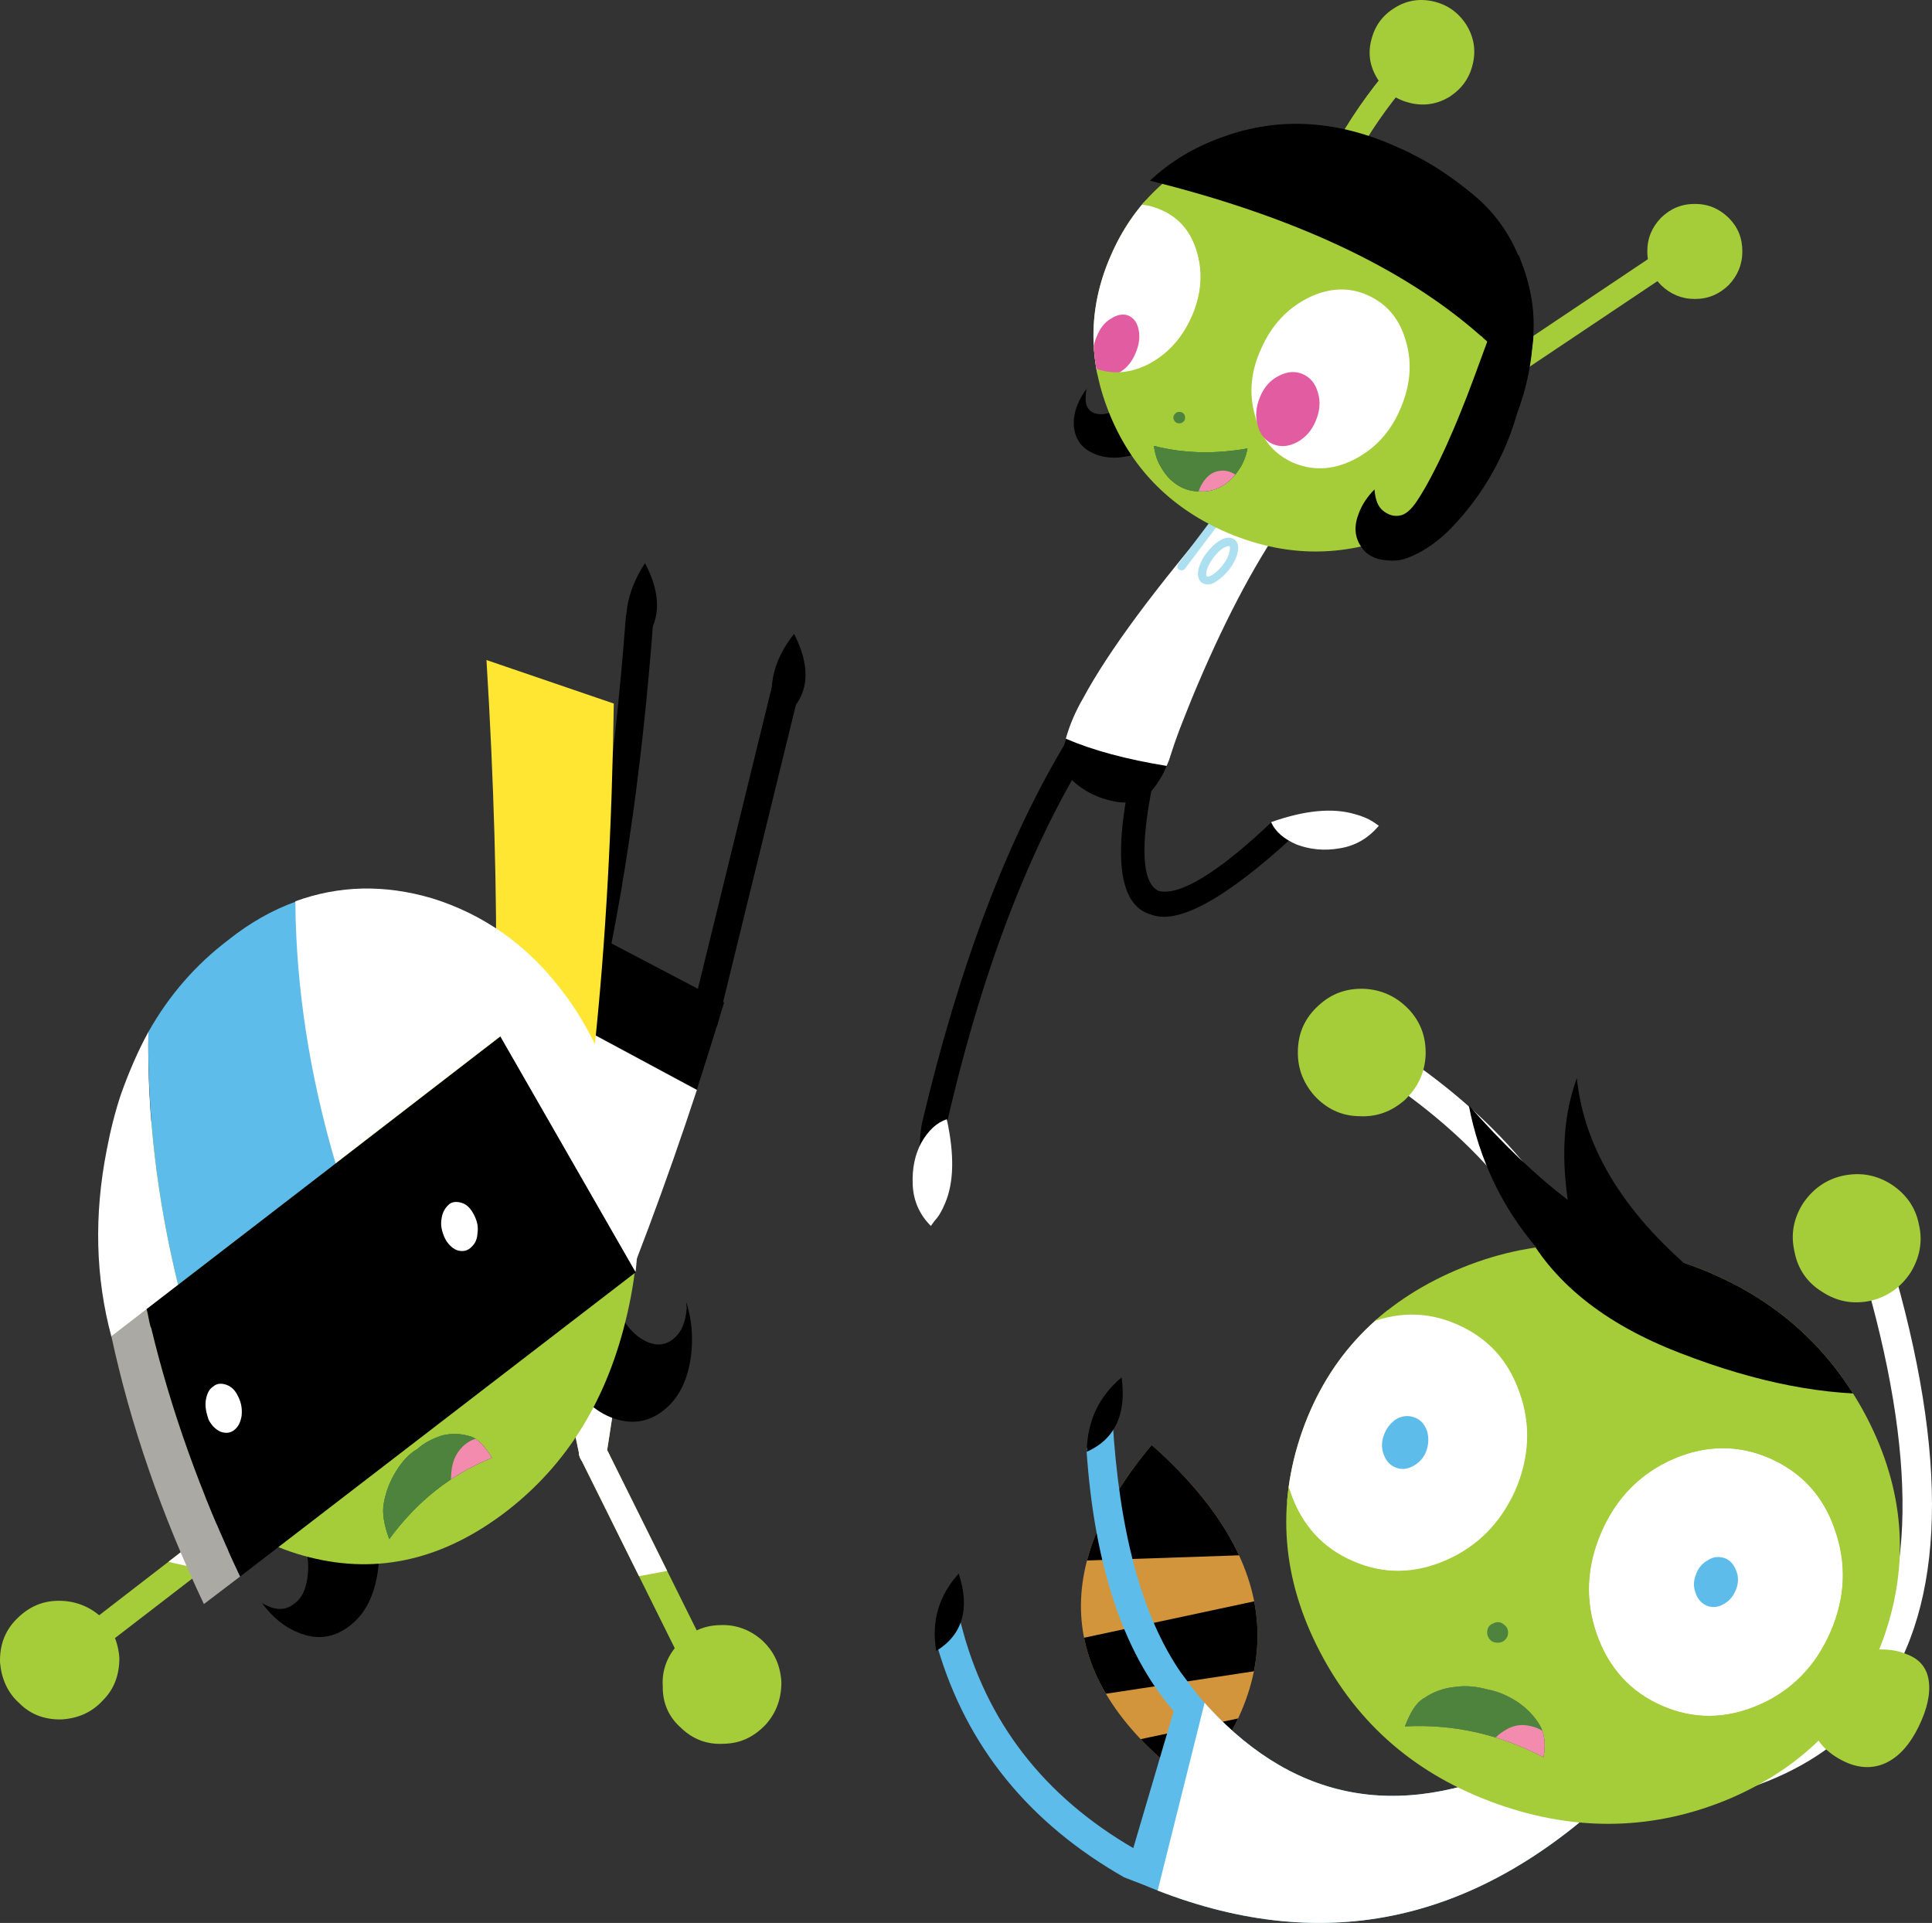 <svg xmlns="http://www.w3.org/2000/svg" xmlns:xlink="http://www.w3.org/1999/xlink" width="532.589" height="530.013"><rect width="100%" height="100%" fill="#333333" stroke="none"/><path d="M317.49 398.247c34.5 30.7 38.4 62.2 11.7 93.9-37.2-27.2-41.2-58.6-11.7-93.9z" fill="#d3953b"/><g transform="translate(257.69 272.547)"><defs><path d="M59.8 125.7c34.5 30.7 38.4 62.2 11.7 93.9-37.2-27.2-41.2-58.6-11.7-93.9z" id="a"/></defs><clipPath id="b"><use overflow="visible" xlink:href="#a" width="100%" height="100%"/></clipPath><g clip-path="url(#b)"><path d="M28.7 197.1l2-16 70.1-15-2.9 20.5-69.2 10.5zm77.1-.7l-8.1 27.3-46.5 7.8-15.6-20.2 70.2-14.9zm-12.7-80.1l3.8 39.4-73.5 2.5 8.4-37.7 61.3-4.2z"/></g></g><path d="M402.29 482.547c-.8 0-1.7-.2-2.4-.8-1.8-1.3-2.3-3.9-1-5.7 28.8-40.4 40.6-76.6 35.2-107.6-4.5-26.1-21.5-49.6-50.4-69.7-1.9-1.3-2.3-3.9-1-5.7 1.3-1.9 3.9-2.3 5.7-1 30.8 21.4 48.9 46.6 53.8 75 5.8 33.3-6.6 71.6-36.7 113.8-.6 1.1-1.9 1.7-3.2 1.7z" fill="#fff"/><path d="M374.49 307.647c4.9.3 9-1.2 12.7-4.4 3.5-3.3 5.5-7.3 5.8-12.2.2-4.9-1.2-9.1-4.5-12.7-3.3-3.5-7.3-5.5-12.3-5.8-4.8-.2-9 1.2-12.6 4.5-3.7 3.3-5.6 7.3-5.8 12.2-.2 4.9 1.3 9 4.5 12.7 3.3 3.6 7.4 5.6 12.2 5.7z" fill="#a5cd39"/><path d="M299.49 399.347c2.2 33.1 10.7 57.8 25.4 73.8l9.1-1c-4-5.2-6.8-8.9-8.5-11.2-10.8-15.7-17-39-18.8-69.7l-5.4 5.1c-.4.8-.9 1.7-1.8 3z" fill="#5ebcea"/><path d="M309.19 379.647c-6.2 5.2-9.5 12-9.6 20.5 7.7-3.4 11-10.3 9.6-20.5z"/><path d="M309.89 517.447c7.6 3 11.7 4.1 12.4 3.4l-4.7-8.6c-26.2-13.7-43.2-33.5-51.2-59.4-.4-1.2-1.1-3.9-2.1-7.6l-4.9 5.8c-.2.8-.5 1.9-.9 3.1 8 27.2 25.1 48.3 51.4 63.3z" fill="#5ebcea"/><path d="M264.29 433.747c-5.5 6-7.6 13.2-6.2 21.3 7.2-4.4 9.4-11.6 6.2-21.3z"/><path d="M439.29 499.047l-26-10.1c-34.2 13.4-63.2 4.5-87-26.6l-16.2 54.9c47.2 21.7 90.2 15.8 129.2-18.2z" fill="#5ebcea"/><g transform="translate(257.69 272.547)"><defs><path d="M181.6 226.5l-26-10.1c-34.2 13.4-63.2 4.5-87-26.6l-16.2 54.9c47.2 21.7 90.2 15.8 129.2-18.2z" id="c"/></defs><clipPath id="d"><use overflow="visible" xlink:href="#c" width="100%" height="100%"/></clipPath><g clip-path="url(#d)"><path d="M54.9 274.7l168.5-27.3-58.6-65.5L81 170.3 54.9 274.7z" fill="#fff"/></g></g><path d="M438.19 499.047c-3.7 0-7.6-.1-11.5-.3-2.3-.1-4-2.1-3.9-4.3.1-2.3 2.1-4 4.3-3.9 39.7 2.1 67.6-6.5 82.8-25.6 17.7-22.1 19.3-59.5 4.7-111.1-.6-2.2.7-4.5 2.8-5.1 2.2-.6 4.5.7 5.1 2.8 15.3 54.3 13.2 94.1-6.2 118.4-15.4 19.4-41.6 29.1-78.1 29.1z" fill="#fff"/><path d="M386.99 411.447c-.3 4.9-2.2 8.7-5.7 11.2-3.5 2.6-7.7 3.5-12.7 2.5-4.9-.8-8.3-3.3-10.1-7-1.8-3.7-2-8.2-.7-13.6 1.2-5.3 3.2-9.2 5.8-11.7 2.6-2.3 5.8-3 9.4-1.8 3.7 1.2 7.1 3.6 10.1 7.3 2.8 3.9 4.2 8.2 3.9 13.1z" fill="#a5cd39"/><path d="M358.99 394.447c-7.2 20.6-5.6 40.8 4.9 60.9s26.7 34 48.9 41.9c22 7.8 43.6 7.2 64.3-1.6 20.8-9 34.9-23.8 42.2-44.3 7.2-20.5 5.7-40.8-4.8-60.9-10.5-20-26.8-34-48.9-41.9-22.1-7.9-43.6-7.3-64.3 1.6-20.9 9-35 23.7-42.3 44.3z" fill="#a5cd39"/><path d="M501.79 462.747c-2.8 3.9-3.7 8.1-2.6 12.3 1.1 4.3 3.8 7.6 8.3 10 4.4 2.4 8.6 2.6 12.3.9 3.7-1.7 6.7-5.1 9.1-10 2.4-4.9 3.3-9.1 2.8-12.7-.5-3.5-2.5-6-6.1-7.3-3.5-1.5-7.7-1.7-12.4-.7s-8.5 3.4-11.4 7.5z" fill="#a5cd39"/><g transform="translate(257.69 272.547)"><defs><path d="M101.3 121.9c-7.2 20.6-5.6 40.8 4.9 60.9s26.7 34 48.9 41.9c22 7.8 43.6 7.2 64.3-1.6 20.8-9 34.9-23.8 42.2-44.3 7.2-20.5 5.7-40.8-4.8-60.9-10.5-20-26.8-34-48.9-41.9-22.1-7.9-43.6-7.3-64.3 1.6-20.9 9-35 23.7-42.3 44.3z" id="e"/></defs><clipPath id="f"><use overflow="visible" xlink:href="#e" width="100%" height="100%"/></clipPath><path d="M162.2 65.5c7.8 15.1 22.2 26.8 43.3 34.9 21.1 8.2 40.3 11.9 57.6 11.2 17.3-.8 27.6-5.8 30.8-14.9 3.3-9.2-1.5-19.9-14.1-32.1-12.7-12.3-29.6-22.5-50.8-30.5-21.1-8.1-40.4-11.8-57.6-11-17.4.8-25.1 4.3-23.4 10.4 1.6 6.2 6.3 16.9 14.2 32z" clip-path="url(#f)"/></g><path d="M487.89 401.947c-8.7-3.8-17.7-3.7-26.6.2-9.1 3.9-15.8 10.7-19.9 20.1-4.1 9.5-4.5 18.9-1.2 28.2 3.2 9.4 9.3 16 17.9 19.7 8.7 3.9 17.7 3.7 26.7-.2 9-3.9 15.7-10.7 19.8-20.1 4.1-9.4 4.5-18.8 1.2-28.2-3.1-9.3-9.1-15.8-17.9-19.7z" fill="#fff"/><path d="M467.49 434.047c-.7 1.8-.7 3.5 0 5.2.6 1.7 1.7 2.8 3.2 3.4 1.5.5 3 .4 4.6-.6 1.6-.9 2.6-2.2 3.3-4 .7-1.8.7-3.5 0-5.2-.7-1.7-1.6-2.8-3.2-3.4-1.6-.5-3.1-.4-4.6.6-1.6.9-2.7 2.2-3.3 4z" fill="#5ebcea"/><path d="M460.59 400.447c-9.5 4.1-16.4 11.3-20.8 21.1-4.3 9.9-4.7 19.8-1.3 29.6 3.5 9.9 9.8 16.7 18.9 20.7 9.1 4 18.5 3.9 28-.2 9.5-4.2 16.4-11.3 20.8-21.1 4.3-10 4.8-19.8 1.3-29.6-3.4-9.8-9.8-16.8-18.9-20.7-9.1-4.1-18.5-3.9-28 .2zm44 49.4c-4.1 9.5-10.7 16.3-19.7 20.1-9 3.9-18 4-26.7.2s-14.7-10.4-18-19.7c-3.3-9.3-2.8-18.8 1.3-28.2 4.1-9.4 10.7-16.1 19.7-20.1 9.1-3.9 18-4 26.7-.2 8.8 3.9 14.7 10.4 18 19.7 3.3 9.4 2.8 18.8-1.3 28.2z" fill="#a5cd39"/><path d="M410.09 449.047c-.2.7-.2 1.5.2 2.2.3.7.9 1.2 1.6 1.4.8.2 1.5.2 2.2-.1.7-.3 1.2-.9 1.5-1.6.2-.7.2-1.5-.1-2.1-.3-.7-1-1.2-1.7-1.6-.7-.2-1.5-.2-2.1.2-.9.3-1.4.9-1.6 1.6z" fill="#4d833c"/><path d="M387.29 475.847c13.2-.7 25.9 2.1 38.2 8.5.7-3.8.2-6.7-1-8.8-1.6-2.7-3.8-4.9-6.4-6.6-2.5-1.6-5.3-2.8-8.1-3.3-2.9-.8-5.8-1.1-8.7-.7-3.2.3-6.1 1.3-8.7 3.1-2.2 1.2-3.8 3.9-5.3 7.8z" fill="#778664"/><path d="M387.29 475.847c13.2-.7 25.9 2.1 38.2 8.5.7-3.8.2-6.7-1-8.8-1.6-2.7-3.8-4.9-6.4-6.6-2.5-1.6-5.3-2.8-8.1-3.3-2.9-.8-5.8-1.1-8.7-.7-3.2.3-6.1 1.3-8.7 3.1-2.2 1.2-3.8 3.9-5.3 7.8z" fill="#778664"/><path d="M387.29 475.847c13.2-.7 25.9 2.1 38.2 8.5.7-3.8.2-6.7-1-8.8-1.6-2.7-3.8-4.9-6.4-6.6-2.5-1.6-5.3-2.8-8.1-3.3-2.9-.8-5.8-1.1-8.7-.7-3.2.3-6.1 1.3-8.7 3.1-2.2 1.2-3.8 3.9-5.3 7.8z" fill="#4d833c"/><path d="M404.89 304.647c5.8 29.9 24.9 52.4 57.6 67.5l6.9-19.6c-21.1-17.1-32.7-35.6-34.7-55.4-3.5 9.5-4.4 20.6-2.5 33.6-8.9-6.8-17.9-15.4-27.3-26.1z"/><path d="M526.69 350.747c-2.7 4.1-6.4 6.7-11.1 7.8-4.8 1-9.2.2-13.3-2.5-4.1-2.5-6.7-6.3-7.6-11-1.1-4.8-.3-9.1 2.3-13.3 2.7-4 6.4-6.7 11.1-7.7 4.8-1 9.2-.2 13.3 2.4 4.1 2.7 6.7 6.4 7.6 11.1 1.1 4.7.2 9.1-2.3 13.2z" fill="#a5cd39"/><g transform="translate(257.69 272.547)"><defs><path d="M101.3 121.9c-7.2 20.6-5.6 40.8 4.9 60.9s26.7 34 48.9 41.9c22 7.8 43.6 7.2 64.3-1.6 20.8-9 34.9-23.8 42.2-44.3 7.2-20.5 5.7-40.8-4.8-60.9-10.5-20-26.8-34-48.9-41.9-22.1-7.9-43.6-7.3-64.3 1.6-20.9 9-35 23.7-42.3 44.3z" id="g"/></defs><clipPath id="h"><use overflow="visible" xlink:href="#g" width="100%" height="100%"/></clipPath><g clip-path="url(#h)"><path d="M143.9 92.2c-8.3-3.6-16.9-3.6-25.6.2-8.7 3.8-15.1 10.3-19.1 19.3-3.9 9-4.4 18.1-1.2 27.1 3.1 9 8.9 15.3 17.2 18.9 8.4 3.7 17 3.6 25.7-.2 8.7-3.8 15-10.2 19.1-19.2 3.9-9 4.4-18.2 1.2-27.1-3.2-9-8.9-15.4-17.3-19z" fill="#fff"/><path d="M123.8 123c-.7 1.9-.7 3.7 0 5.5.7 1.7 1.7 2.9 3.4 3.5 1.6.6 3.2.4 4.9-.6 1.6-.9 2.9-2.4 3.5-4.3.6-1.9.6-3.8 0-5.5-.7-1.8-1.9-3-3.5-3.5-1.6-.6-3.3-.4-4.9.5-1.6 1.1-2.7 2.5-3.4 4.4z" fill="#5ebcea"/><path d="M162.8 110.6c3.4 9.4 2.9 18.8-1.3 28.5-4.1 9.5-10.7 16.2-19.9 20.2-9.1 3.9-18.2 4-27 .2-8.7-3.9-14.8-10.4-18.1-19.9-3.3-9.5-2.9-18.9 1.3-28.4 4.2-9.6 10.8-16.4 19.9-20.3 9.2-3.9 18.2-4.1 26.9-.2 8.8 3.7 14.9 10.4 18.2 19.9zm-63.5 1.3c-3.9 9-4.4 18.1-1.2 27 3.1 9 8.9 15.4 17.3 19 8.4 3.6 16.9 3.5 25.7-.2 8.7-3.8 15.1-10.2 19-19.2 3.9-9 4.4-18.2 1.2-27.1-3.1-9-8.9-15.2-17.3-18.9-8.4-3.7-16.9-3.6-25.7.2-8.7 3.5-15 10.1-19 19.2z" fill="#a5cd39"/></g></g><g transform="translate(257.69 272.547)"><defs><path d="M129.6 203.3c13.2-.7 25.9 2.1 38.2 8.5.7-3.8.2-6.7-1-8.8-1.6-2.7-3.8-4.9-6.4-6.6-2.5-1.6-5.3-2.8-8.1-3.3-2.9-.8-5.8-1.1-8.7-.7-3.2.3-6.1 1.3-8.7 3.1-2.2 1.2-3.8 3.9-5.3 7.8z" id="i"/></defs><clipPath id="j"><use overflow="visible" xlink:href="#i" width="100%" height="100%"/></clipPath><g clip-path="url(#j)"><path d="M164.2 203.2c-2.5-.6-4.7-.2-6.7 1-2.1 1.2-3.7 2.7-4.9 4.8-1.3 2-1 3.5.7 4.7 1.8 1 3.8 1.6 6.1 1.8 2.2.2 4.4-.1 6.6-1.1 2.3-1 3.8-2 4.7-3 .9-1.1.6-2.5-.7-4.4-1.4-2-3.3-3.3-5.8-3.8z" fill="#f38baf"/></g></g><path d="M159.105 288.924c-.3 0-.6 0-.9-.1-2-.5-3.3-2.6-2.8-4.6 8.2-33 13.9-71.3 17.1-114 .2-2.1 2-3.7 4.1-3.5 2.1.2 3.7 2 3.5 4.1-3.2 43.1-9 81.9-17.3 115.3-.4 1.7-2 2.8-3.7 2.8z"/><path d="M174.105 180.024c-2.9-8.5-1.6-16.7 3.7-24.8 5.4 10.2 4.2 18.5-3.7 24.8zm20.1 104.9c-.3 0-.6 0-.9-.1-2.1-.5-3.3-2.6-2.8-4.6l22.2-90.6c.5-2.1 2.6-3.3 4.6-2.8 2.1.5 3.3 2.6 2.8 4.6l-22.2 90.6c-.4 1.7-1.9 2.9-3.7 2.9z"/><path d="M214.105 199.124c-2.9-8.6-1.3-16.8 4.8-24.4 5.4 10.6 3.9 18.8-4.8 24.4zm-22 101.2c2.6-8.1 5.1-16.1 7.5-24l-38.5-20.2c-1.5 8.4-3 16.8-4.6 25.1l35.6 19.1z"/><path d="M141.305 350.624l22 26.7c11.1-26.3 20.6-51.9 28.8-76.9l-35.7-19.2c-4.6 23.8-9.7 46.9-15.1 69.4z" fill="#fff"/><path d="M27.805 453.524c-1.1 0-2.3-.5-3-1.5-1.3-1.7-1-4.1.7-5.4l36.4-28.1c1.7-1.3 4.1-1 5.4.7 1.3 1.7 1 4.1-.7 5.4l-36.5 28.1c-.7.5-1.5.8-2.3.8z" fill="#a5cd39"/><path d="M163.405 404.024c-1.8 0-3.4-1.2-3.7-3l-3.3-15.8c-.4-2.1.9-4.1 3-4.5 2.1-.4 4.1.9 4.5 3l3.3 15.8c.4 2.1-.9 4.1-3 4.5-.3-.1-.6 0-.8 0z" fill="#afbd5e"/><path d="M163.405 404.024h-.6c-2.1-.3-3.5-2.3-3.2-4.4l1.6-10.4c.3-2.1 2.3-3.5 4.4-3.2 2.1.3 3.5 2.3 3.2 4.4l-1.6 10.4c-.3 1.8-2 3.2-3.8 3.2z" fill="#afbd5e"/><path d="M192.205 462.024c-1.4 0-2.8-.8-3.4-2.1l-28.8-58c-.9-1.9-.2-4.2 1.7-5.1 1.9-.9 4.2-.2 5.1 1.7l28.8 58c.9 1.9.2 4.2-1.7 5.1-.5.2-1.1.4-1.7.4z" fill="#a5cd39"/><path d="M163.405 404.024c-1.8 0-3.4-1.2-3.7-3l-3.3-15.8c-.4-2.1.9-4.1 3-4.5 2.1-.4 4.1.9 4.5 3l3.3 15.8c.4 2.1-.9 4.1-3 4.5-.3-.1-.6 0-.8 0z" fill="#fff"/><path d="M163.405 404.024h-.6c-2.1-.3-3.5-2.3-3.2-4.4l1.6-10.4c.3-2.1 2.3-3.5 4.4-3.2 2.1.3 3.5 2.3 3.2 4.4l-1.6 10.4c-.3 1.8-2 3.2-3.8 3.2z" fill="#fff"/><g transform="translate(.105 155.224)"><defs><path d="M24 269.2v-88h193.6v88C153.1 289 88.5 289 24 269.2z" id="k"/></defs><clipPath id="l"><use overflow="visible" xlink:href="#k" width="100%" height="100%"/></clipPath><path d="M27.7 298.3c-1.1 0-2.3-.5-3-1.5-1.3-1.7-1-4.1.7-5.4l36.4-28.1c1.7-1.3 4.1-1 5.4.7 1.3 1.7 1 4.1-.7 5.4L30 297.5c-.7.5-1.5.8-2.3.8zm164.4 8.5c-1.4 0-2.8-.8-3.4-2.1l-28.8-58c-.9-1.9-.2-4.2 1.7-5.1 1.9-.9 4.2-.2 5.1 1.7l28.8 58c.9 1.9.2 4.2-1.7 5.1-.5.2-1.1.4-1.7.4z" clip-path="url(#l)" fill="#fff"/></g><path d="M134.105 181.924l35.1 12c-1 68.5-7 126.1-18.3 173.3l-18.6-16.2c5.3-46.2 5.9-102.4 1.8-169.1z" fill="#ffe632"/><path d="M189.205 358.924c1.5 4.8 1.9 9.6 1.3 14.7-.9 6.8-3.4 11.9-7.7 15.2-4.4 3.4-9.1 3.9-14.5 1.8-5.1-2.1-9.4-6.4-12.5-13-.9-2-1.6-3.9-2.3-6.1l16.1-12.4c.3.8.5 1.5.9 2.3 1.9 3.8 4.3 6.6 7.2 8.1 2.9 1.5 5.6 1.4 7.8-.4 2.3-1.8 3.5-4.5 3.8-8.6-.1-.6-.1-1.1-.1-1.6zm-107.8 60.8l16.1-12.3c1.1 1.5 2.3 3.3 3.2 5.3 3.2 6.6 4.3 13.1 3.5 20.1-1 7-3.5 12-7.8 15.3-4.4 3.4-9.1 4-14.3 1.8-3.8-1.5-7.1-4.3-9.9-8.1.5.3.8.5 1.1.6 2.9 1.5 5.6 1.4 7.8-.4 2.3-1.6 3.5-4.5 3.8-8.6.3-3.8-.5-7.8-2.4-11.6-.2-.7-.7-1.4-1.1-2.1z"/><path d="M36.005 327.224c5.3-23.4 16.4-41.6 33.6-54.7 17.1-13.3 35.1-17.4 54.1-12.6 18.8 4.8 33.1 17.1 42.7 37 9.7 20 11.9 41.6 6.6 64.8-5.3 23.5-16.4 41.8-33.6 55-17.2 13.1-35.1 17.3-54.1 12.5-18.8-4.7-33-17.1-42.7-37-9.6-19.9-11.9-41.5-6.6-65z" fill="#a5cd39"/><path d="M103.205 386.124c.1-.8.5-1.4 1-1.9.6-.5 1.3-.5 2-.4.5.3 1.1.8 1.4 1.5.4.6.4 1.4.4 2.1-.3.9-.6 1.6-1.3 2-.5.5-1.1.5-1.8.4-.8-.3-1.3-.8-1.5-1.4-.3-.7-.4-1.4-.2-2.3zm2.6 28.2c.6-3.4 1.8-6.3 3.5-9 1.5-2.4 3.4-4.6 5.7-5.9 2-1.8 4.4-3 7-3.8 2.5-.6 5.2-.5 7.7.3 2 .6 4 2.7 5.9 5.9-11.2 4.5-20.7 12-28.3 22.4-1.5-4-2-7.4-1.5-9.9z" fill="#4d833c"/><path d="M105.805 414.324c.6-3.4 1.8-6.3 3.5-9 1.5-2.4 3.4-4.6 5.7-5.9 2-1.8 4.4-3 7-3.8 2.5-.6 5.2-.5 7.7.3 2 .6 4 2.7 5.9 5.9-11.2 4.5-20.7 12-28.3 22.4-1.5-4-2-7.4-1.5-9.9z" fill="#4d833c"/><path d="M105.805 414.324c.6-3.4 1.8-6.3 3.5-9 1.5-2.4 3.4-4.6 5.7-5.9 2-1.8 4.4-3 7-3.8 2.5-.6 5.2-.5 7.7.3 2 .6 4 2.7 5.9 5.9-11.2 4.5-20.7 12-28.3 22.4-1.5-4-2-7.4-1.5-9.9z" fill="#4d833c"/><g transform="translate(.105 155.224)"><defs><path d="M105.7 259.1c.6-3.4 1.8-6.3 3.5-9 1.5-2.4 3.4-4.6 5.7-5.9 2-1.8 4.4-3 7-3.8 2.5-.6 5.2-.5 7.7.3 2 .6 4 2.7 5.9 5.9-11.2 4.5-20.7 12-28.3 22.4-1.5-4-2-7.4-1.5-9.9z" id="m"/></defs><clipPath id="n"><use overflow="visible" xlink:href="#m" width="100%" height="100%"/></clipPath><path d="M133.8 241.3c1.9.4 3 1.4 3.2 2.9 0 1.4-.4 3.3-1.1 5.8-.6 2.4-1.9 4.3-3.3 5.7-1.5 1.6-3.2 2.7-4.9 3.2-1.5.6-2.7-.4-3.2-2.9-.4-2.4-.4-4.9.1-7.3.5-2.4 1.8-4.4 3.5-5.8 2-1.6 3.9-2 5.7-1.6z" clip-path="url(#n)" fill="#f38baf"/></g><path d="M40.905 284.424c-.4 22.7 2.4 46 8.2 69.8l-8.7 6.7-9.7 7.5c-4.4-16.4-4.8-33.5-1.3-51.4 1-5.3 2.3-10.5 3.9-15.3 2.2-6.2 4.7-12 7.6-17.3z" fill="#fff"/><path d="M40.905 284.424c5.7-10.1 13-18.5 22.1-25.4 5.9-4.7 12.1-8.2 18.5-10.5.3 24 4 48 11.1 72.2l-43.5 33.4c-5.8-23.7-8.5-47-8.2-69.7z" fill="#5ebcea"/><path d="M30.705 368.324l9.7-7.5c.4 1.4.6 3 1 4.5 0 .1.1.5.3.8 5.4 22.4 13.5 45.1 24.5 68.4l-10 7.6c-11.7-24.7-20.2-49.2-25.5-73.8z" fill="#aaa9a3"/><path d="M41.705 366.124c-.1-.3-.3-.6-.3-.8-.4-1.5-.6-3.2-1-4.5l8.7-6.7 43.5-33.5 45.4-35 37.3 65-109.1 83.9c-11-23.2-19.1-46-24.5-68.4z"/><path d="M154.805 272.924c3.8 4.8 7.2 10.6 10.2 16.9 9.4 19.1 12.6 39.3 10.2 60.8l-37.3-65-45.4 35c-7.1-24.1-10.9-48.2-11.1-72.2 12.1-4.4 24.6-4.7 37.8-.8 14.1 4.4 26.1 12.8 35.6 25.3z" fill="#fff"/><path d="M127.505 331.624c-1.4-.5-2.8-.5-3.8.4-1.1 1-1.8 2.3-2 4-.3 1.8.1 3.4.9 5.2.8 1.6 1.9 2.7 3.2 3.3 1.4.5 2.7.4 3.8-.5 1.1-.9 1.9-2.1 2-3.9.3-1.9 0-3.4-.9-5.2-.8-1.6-1.8-2.8-3.2-3.3zm-70.8 54.5c.3-1.9.9-3.2 2-3.9 1.1-1 2.4-1 3.8-.5 1.3.5 2.4 1.5 3.2 3.3.8 1.6 1.1 3.3.9 5.2-.3 1.8-.9 3-2 3.9-1.1.9-2.4 1-3.8.5-1.3-.6-2.4-1.6-3.3-3.3-.6-1.8-1-3.4-.8-5.2z" fill="#fff"/><path d="M187.705 476.224c3.3 3.2 7.3 4.7 11.9 4.4 4.6-.1 8.2-1.9 11.4-5.2 3-3.3 4.4-7.2 4.4-11.8-.3-4.6-1.9-8.3-5.3-11.5-3.3-2.9-7.2-4.4-11.6-4.2-4.7.1-8.3 1.9-11.5 5.2-3 3.2-4.6 7.2-4.3 11.6-.1 4.7 1.7 8.6 5 11.5zm-182.3-6.7c3.2 3.2 7.2 4.5 11.6 4.4 4.5-.3 8.3-1.9 11.4-5.3 3.2-3.2 4.5-7.2 4.5-11.6-.3-4.5-2-8.3-5.2-11.5-3.4-3-7.5-4.4-11.9-4.3-4.5.1-8.2 1.9-11.4 5.2-3.2 3.3-4.5 7.2-4.4 11.8.4 4.4 2 8.3 5.4 11.3z" fill="#a5cd39"/><path d="M347.106 135.005h-.2c-1.8-.1-3.2-1.7-3-3.5 3.5-50.3 17.4-89.1 41.4-115.4 1.2-1.3 3.3-1.4 4.6-.2 1.3 1.2 1.4 3.3.2 4.6-23 25.2-36.3 62.7-39.7 111.4-.2 1.8-1.6 3.1-3.3 3.1z" fill="#afbd5e"/><path d="M347.106 135.005h-.2c-1.8-.1-3.2-1.7-3-3.5 3.5-50.3 17.4-89.1 41.4-115.4 1.2-1.3 3.3-1.4 4.6-.2 1.3 1.2 1.4 3.3.2 4.6-23 25.2-36.3 62.7-39.7 111.4-.2 1.8-1.6 3.1-3.3 3.1z" fill="#a5cd39"/><path d="M378.006 11.105c.9-3.8 3-6.8 6.4-8.9 3.3-2.1 6.9-2.7 10.8-1.8 3.8.9 6.8 3 9 6.4 2.1 3.4 2.7 7 1.8 10.8-.9 3.9-3 6.8-6.3 9-3.4 2.1-7 2.7-10.9 1.8-3.8-.9-6.9-3-8.9-6.4-2.2-3.4-2.9-7-1.9-10.9z" fill="#a5cd39"/><path d="M294.606 203.305l5.8 3.5c-17.6 28.1-31.3 65-41.1 110.5l-5.9 4.9c0-6.4.3-10.7.8-12.8 10.2-43.2 23.6-78.6 40.4-106.1z"/><path d="M251.606 326.605c-.2-4.5.6-8.4 2.4-11.7 1.9-3.3 4.2-5.5 7-6.4 2.1 9.7 2 17.4-.5 23.2-.8 1.9-1.6 3.4-2.8 4.7l-1.1 1.5c-3.1-3.1-4.8-6.9-5-11.3z" fill="#fff"/><path d="M311.506 214.605l6.3 1.3c-3.6 17.7-3 27.7 1.7 29.7 5.7 1.3 16.1-4.9 30.9-18.9 1.3.1 2.5.2 3.4.4l2.8 3.4c-18.7 17.2-31.8 24.4-39.2 21.6-8.6-2.3-10.6-14.8-5.9-37.5z"/><path d="M369.406 233.805c-4.4.8-8.4.3-11.9-1-3.5-1.5-5.9-3.5-7.1-6.2 9.3-3.3 17-4 23.1-2.2 1.9.5 3.6 1.2 5 2.1l1.6 1.1c-2.9 3.4-6.4 5.5-10.7 6.2z" fill="#fff"/><path d="M293.906 203.505c-.6 2-1 4.1-1.3 6.2-.1.6-.1 1.1-.2 1.8 3.9 5.3 9 8.4 15.4 9.5 4.6.8 8.2-.8 10.8-4.5 1.3-1.8 2.3-3.6 3.1-5.6-11.1-1.7-20.4-4.2-27.8-7.4z"/><path d="M322.306 209.405c.9-2.9 1.9-5.8 3-8.7 1.1-2.8 2.2-5.6 3.3-8.3 8.2-19.8 16.7-36.2 25.6-49l-17.3-2.8c-18.5 21.6-31.3 38.8-38.3 51.8-2.1 3.6-3.7 7.3-4.8 11.2 7.4 3.2 16.7 5.7 27.8 7.5.3-.7.5-1.2.7-1.7z" fill="#fff"/><path d="M325.706 157.205c-.2 0-.5-.1-.7-.2-.5-.4-.6-1.1-.2-1.6l13.3-17.6c.4-.5 1.1-.6 1.6-.2.5.4.6 1.1.2 1.6l-13.3 17.6c-.2.3-.6.4-.9.4zm7.2 3.9c-.6 0-1.1-.2-1.6-.5-1.4-1-1.1-3.1-.9-3.8v-.1c.5-1.6 1.2-3.1 2.3-4.4 1.1-1.4 2.3-2.6 3.7-3.4 1.6-.9 2.9-.9 3.9-.2 1 .8 1.3 2 .8 3.8-.3 1.4-1.1 2.9-2.2 4.4-1.1 1.4-2.3 2.5-3.7 3.4-.9.6-1.6.8-2.3.8zm-.3-3.8c-.2 1.2 0 1.5 0 1.5.1.1.4.3 1.5-.3 1.1-.7 2.1-1.6 3-2.8 1-1.3 1.6-2.5 1.8-3.6.1-.4.3-1.3 0-1.5 0 0-.1-.1-.2-.1-.2 0-.5.1-1.2.4-1.1.6-2.1 1.6-3 2.8-.9 1.2-1.5 2.3-1.9 3.6z" fill="#ace0f0"/><path d="M353.806 145.905c-1.1 0-2.1-.5-2.7-1.5-1-1.5-.6-3.5.9-4.5l106.8-71.5c1.5-1 3.5-.6 4.5.9s.6 3.5-.9 4.5l-106.8 71.5c-.5.4-1.2.6-1.8.6z" fill="#a5cd39"/><path d="M331.106 108.805c-.7 2.5-2.2 5.2-4.5 7.7-3.4 3.9-7.5 6.6-12.4 8.3-4.9 1.7-9.1 1.8-12.7.2-3.5-1.5-5.3-4.2-5.5-8-.1-3 .9-6 3-9.1.2-.2.4-.5.6-.8-.2.7-.3 1.3-.3 2-.1 1.1 0 2.1.3 2.8.4.9 1 1.5 1.9 1.9 1.8.7 3.9.4 6.5-.9 2.6-1.4 4.9-3.5 6.9-6.1.4-.6.8-1.1 1.1-1.7.5-.8.9-1.6 1.2-2.3l13.9 6z"/><g transform="translate(251.606 .005)"><defs><path d="M83.5 117.3l64.1-33.8L146 138l-41.6 19-20.9-39.7z" id="o"/></defs><clipPath id="p"><use overflow="visible" xlink:href="#o" width="100%" height="100%"/></clipPath><path d="M102.2 146c-1.1 0-2.2-.5-2.8-1.5-1-1.6-.6-3.7.9-4.7l106.8-71.5c1.6-1 3.7-.6 4.7.9 1 1.6.6 3.7-.9 4.7l-106.8 71.5c-.6.4-1.3.6-1.9.6z" clip-path="url(#p)" fill="#fff"/></g><path d="M338.006 40.305c15.1-5.7 30.3-5.4 45.5 1.1 15.1 6.5 26 17.1 32.3 32 6.4 14.9 6.4 29.6.2 44.1-6.3 14.6-16.9 24.8-32 30.5-15.2 5.7-30.3 5.3-45.5-1.1-15.2-6.5-26-17.1-32.3-32-6.3-14.9-6.4-29.7-.1-44.2 6.2-14.5 16.9-24.7 31.9-30.4z" fill="#a5cd39"/><path d="M360.306 81.305c5.9-2.9 11.7-3.2 17.2-.7s9.1 6.9 10.9 13.2c1.8 6.4 1.2 12.9-1.8 19.5-2.9 6.6-7.4 11.3-13.4 14.2-5.9 3-11.6 3.2-17.1.8-5.5-2.5-9.1-6.9-10.9-13.3-1.8-6.4-1.2-12.9 1.8-19.5s7.4-11.3 13.3-14.2zm16.6.6c-5.2-2.3-10.5-2.1-16.2.7-5.6 2.8-9.8 7.2-12.6 13.5-2.8 6.2-3.4 12.3-1.7 18.3s5.1 10.2 10.3 12.5c5.1 2.3 10.6 2.1 16.2-.7s9.8-7.3 12.6-13.5c2.8-6.3 3.3-12.3 1.6-18.4-1.6-5.9-5-10.1-10.2-12.4z" fill="#a5cd39"/><path d="M324.506 113.605c.4-.1.8-.1 1.2 0 .4.2.7.4.9.9.1.4.1.8 0 1.2-.1.4-.5.6-.9.9-.4.1-.8.1-1.2 0-.4-.2-.7-.4-.9-.9-.2-.4-.2-.8 0-1.2.2-.4.5-.7.9-.9zm-4.3 15.4c-1.1-1.7-1.8-3.7-2.1-6.1 8.2 2.1 16.8 2.3 25.8.7-.5 2.4-1.3 4.4-2.5 6-1.4 2.2-3.2 3.7-5.1 4.7-1.9.9-3.7 1.3-5.6 1.1-1.9.1-3.8-.4-5.6-1.4-1.9-1.1-3.6-2.7-4.9-5z" fill="#4d833c"/><path d="M320.206 129.005c-1.1-1.7-1.8-3.7-2.1-6.1 8.2 2.1 16.8 2.3 25.8.7-.5 2.4-1.3 4.4-2.5 6-1.4 2.2-3.2 3.7-5.1 4.7-1.9.9-3.7 1.3-5.6 1.1-1.9.1-3.8-.4-5.6-1.4-1.9-1.1-3.6-2.7-4.9-5z" fill="#4d833c"/><path d="M320.206 129.005c-1.1-1.7-1.8-3.7-2.1-6.1 8.2 2.1 16.8 2.3 25.8.7-.5 2.4-1.3 4.4-2.5 6-1.4 2.2-3.2 3.7-5.1 4.7-1.9.9-3.7 1.3-5.6 1.1-1.9.1-3.8-.4-5.6-1.4-1.9-1.1-3.6-2.7-4.9-5z" fill="#4d833c"/><g transform="translate(251.606 .005)"><defs><path d="M68.6 129c-1.1-1.7-1.8-3.7-2.1-6.1 8.2 2.1 16.8 2.3 25.8.7-.5 2.4-1.3 4.4-2.5 6-1.4 2.2-3.2 3.7-5.1 4.7-1.9.9-3.7 1.3-5.6 1.1-1.9.1-3.8-.4-5.6-1.4-1.9-1.1-3.6-2.7-4.9-5z" id="q"/></defs><clipPath id="r"><use overflow="visible" xlink:href="#q" width="100%" height="100%"/></clipPath><g clip-path="url(#r)"><path d="M89.7 131.4c1.1.9 1.5 1.9 1 2.7-.4.8-1.3 1.6-2.5 2.5-1.3.9-2.6 1.4-4.1 1.5-1.4.2-2.8.1-4-.4-1.3-.4-1.7-1.4-1.1-2.8.6-1.5 1.4-2.7 2.5-3.7s2.5-1.5 4.2-1.5c1.5.1 2.9.7 4 1.7z" fill="#f38baf"/></g></g><path d="M418.606 70.205c.1.3.3.7.4 1 2.8 7 4.1 13.9 3.7 20.6 0 .7 0 1.5-.1 2.2-.2 1.5-.3 2.9-.5 4.4-.7 5.4-2 10.5-3.8 15.3-.6 2-1.2 3.9-1.9 5.8-3.8 10.2-9.6 19.3-17.3 27-3.7 3.5-7.4 5.9-11.2 7.3-1.3.5-2.8.8-4.7.7-3.8-.1-6.5-1.4-8.1-4-1.7-2.6-1.9-5.6-.5-9.1.9-2.4 2.4-4.6 4.3-6.5.2 2.9 1 4.8 2.4 5.9 1.4 1.1 2.9 1.6 4.5 1.3 1.6-.2 3.2-1.6 4.8-4 1.6-2.4 3.3-5.4 5-8.8 1-1.9 1.9-3.9 2.9-6 1.3-2.9 2.7-6.1 4.1-9.6 2.4-5.8 4.7-12.3 7.4-19.6l8.6-23.9z"/><path d="M317.006 49.805c5.5-5.2 12.2-9.3 20.2-12.1 15.5-5.6 31.5-4.6 47.9 2.8 1.6.7 3.2 1.4 4.6 2.2 5.3 2.6 10.8 6.3 16.5 11 5.4 4.5 9.5 10 12.3 16.6.1.3.3.7.4 1 2.8 7 4.1 13.9 3.7 20.6 0 .7 0 1.5-.1 2.2-.2 1.5-.3 2.9-.5 4.4-.2 1.2-.5 3-.9 5.5l-12.4-11 .1.1c-.1-.2-.3-.3-.5-.5-.1 0-.2-.1-.3-.2-21.1-18.6-51.5-32.8-91-42.6z"/><path d="M454.106 69.305c0-3.7 1.3-6.7 3.8-9.3 2.6-2.5 5.6-3.8 9.3-3.8 3.7 0 6.7 1.3 9.3 3.8 2.6 2.6 3.8 5.6 3.8 9.3 0 3.6-1.3 6.7-3.8 9.3-2.6 2.5-5.6 3.8-9.3 3.8-3.6 0-6.7-1.3-9.3-3.8-2.5-2.5-3.8-5.7-3.8-9.3z" fill="#a5cd39"/><g transform="translate(251.606 .005)"><defs><path d="M86.4 40.3c15.1-5.7 30.3-5.4 45.5 1.1 15.1 6.5 26 17.1 32.3 32 6.4 14.9 6.4 29.6.2 44.1-6.3 14.6-16.9 24.8-32 30.5-15.2 5.7-30.3 5.3-45.5-1.1-15.2-6.5-26-17.1-32.3-32-6.3-14.9-6.4-29.7-.1-44.2C60.7 56.2 71.4 46 86.4 40.3z" id="s"/></defs><clipPath id="t"><use overflow="visible" xlink:href="#s" width="100%" height="100%"/></clipPath><g clip-path="url(#t)"><path d="M52.4 57.9c5.6-2.8 10.8-3 15.9-.7 5 2.3 8.4 6.4 10.1 12.3 1.7 5.9 1.1 11.9-1.6 18-2.8 6.1-6.9 10.5-12.4 13.2-5.5 2.8-10.8 2.9-15.8.7-5.1-2.4-8.4-6.4-10.1-12.3-1.7-5.9-1.1-11.9 1.6-18S47 60.6 52.4 57.9z" fill="#fff"/><path d="M54.7 87.8c1.7-1.1 3.3-1.4 4.8-.8 1.5.7 2.4 1.9 2.8 4 .4 2 .1 4.1-.9 6.4-.9 2.2-2.3 3.9-4 5-1.7 1.2-3.3 1.4-4.8.8-1.5-.6-2.4-1.9-2.8-3.9-.3-2-.1-4.2.9-6.5.9-2.3 2.2-4 4-5z" fill="#e25ca1"/><path d="M79.7 69.3c-1.8-6.2-5.2-10.3-10.5-12.7-5.2-2.4-10.7-2.1-16.5.7C47 60 42.7 64.6 39.8 71c-2.8 6.4-3.4 12.6-1.7 18.7 1.8 6.1 5.2 10.3 10.5 12.7 5.3 2.4 10.8 2.1 16.5-.7 5.7-2.8 10-7.4 12.8-13.7 2.8-6.4 3.4-12.6 1.8-18.7zM68.6 57.9c5 2.2 8.3 6.2 9.9 12 1.6 5.8 1.1 11.6-1.6 17.6-2.7 6-6.7 10.2-12.1 13-5.4 2.6-10.6 2.8-15.6.6-4.9-2.2-8.3-6.2-9.9-12-1.6-5.8-1.1-11.6 1.6-17.7 2.7-6 6.6-10.2 12.1-12.9 5.4-2.6 10.6-2.9 15.6-.6z" fill="#a5cd39"/><path d="M109 82.1c5.7-2.8 11.2-3.1 16.5-.7 5.3 2.4 8.8 6.6 10.5 12.8 1.8 6.2 1.1 12.4-1.7 18.8s-7.1 10.9-12.9 13.8c-5.7 2.8-11.2 3-16.6.7-5.3-2.4-8.8-6.6-10.4-12.8-1.8-6.2-1.2-12.4 1.7-18.7 2.9-6.5 7.2-11 12.9-13.9z" fill="#fff"/><path d="M100.9 103.6c2.3-1.2 4.5-1.4 6.6-.5 2.1.9 3.5 2.6 4.2 5.1.8 2.6.5 5.2-.6 7.8-1.1 2.7-2.9 4.7-5.2 5.9-2.3 1.2-4.5 1.4-6.6.5-2.1-.9-3.5-2.6-4.2-5.1-.7-2.6-.5-5.1.6-7.8s2.8-4.7 5.2-5.9z" fill="#e25ca1"/></g></g></svg>
